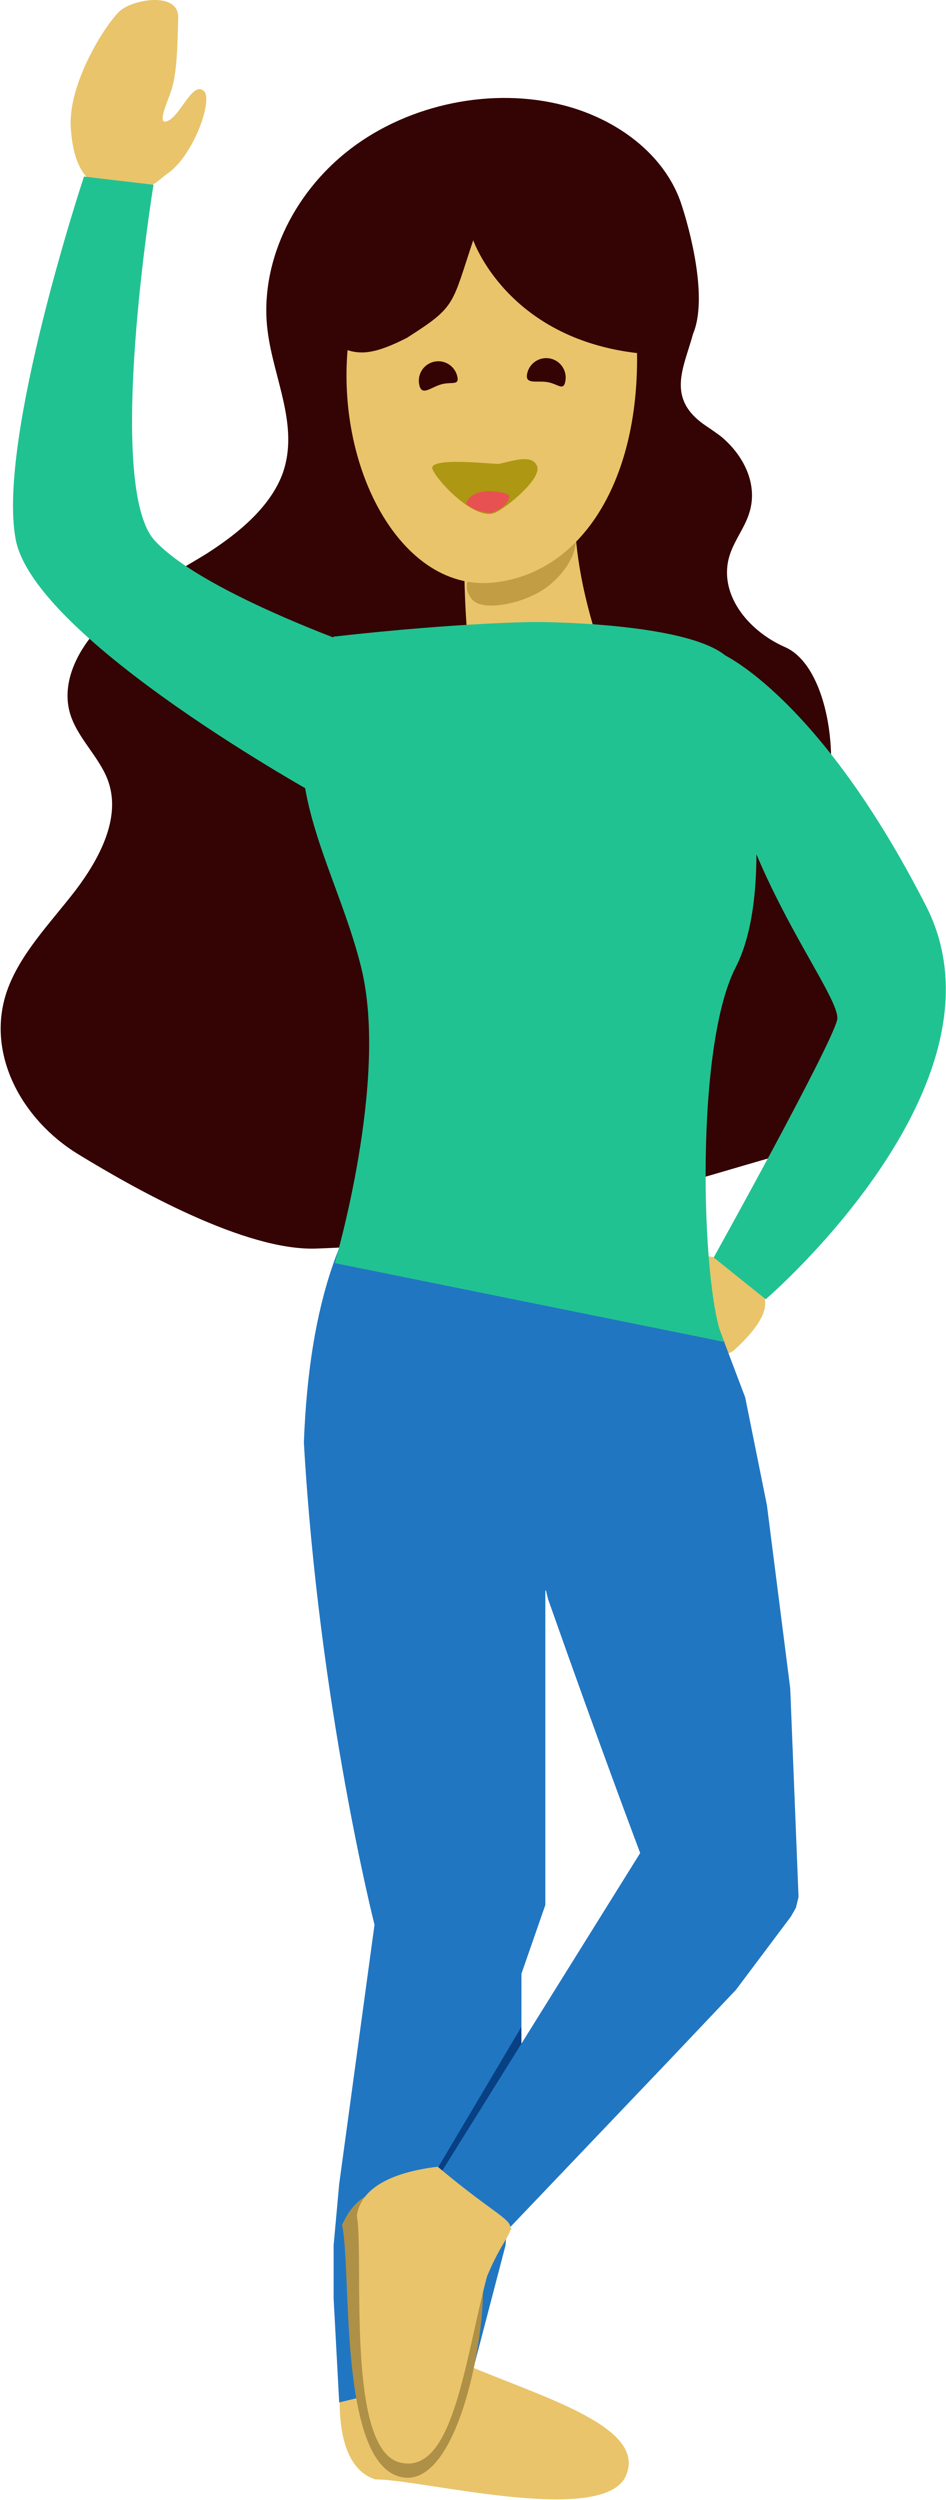 <svg width="509" height="1345" viewBox="0 0 509 1345" fill="none" xmlns="http://www.w3.org/2000/svg">
<path d="M336.73 1332.02C324.52 1359.48 224.909 1333.49 202.061 1333.93C191.429 1330.73 181.708 1318.56 182.837 1286.86C233.996 1242.41 209.222 1247.85 245.28 1269.84C287.534 1288.63 348.94 1304.56 336.73 1332.02Z" fill="#E9C46A"/>
<path d="M394.557 726.787C367.447 741.33 341.254 747.184 330.877 746.348C308.181 716.306 301.147 717.904 312.295 707.397C323.442 696.891 329.074 712.339 339.355 707.397C345.406 704.443 360.074 699.065 352.162 696.513C344.249 693.961 325.776 702.823 325.365 694.051C325.059 686.776 355.366 672.059 373.709 674.966C383.87 676.551 386.066 674.995 394.557 682.629C403.048 690.262 428.574 695.852 394.557 726.787Z" fill="#E9C46A"/>
<path d="M367.012 571.5C233.233 574.346 169.126 626.097 163.5 776C171.534 917.289 201.5 1035.5 201.5 1035.5L182.5 1175L179.5 1208L179.5 1236.5L182.5 1292.5L254.5 1275L272 1208L280.562 1104.5L280.562 1061.86L293.422 1024.86L293.422 856L349.587 758.417L367.012 571.5Z" fill="#2176C2"/>
<path d="M379.713 229.022C358.042 214.338 368 197.837 372.897 179.602C381.09 160.294 371.104 123.025 366.26 108.786C357.362 83.251 332.477 64.25 303.467 56.712C265.304 46.673 220.443 55.766 188.648 80.047C156.854 104.328 139.395 142.78 144.014 178.244C147.242 203.723 160.923 228.879 152.275 254.163C145.831 272.326 128.825 286.565 111.271 297.798C93.421 308.886 74.104 318.34 58.777 332.128C43.45 345.917 32.506 365.512 37.587 383.514C41.486 397.105 53.737 407.333 58.299 420.521C65.029 439.883 53.873 461.561 40.574 479.084C27.036 496.672 10.649 513.221 3.697 533.322C-7.707 566.55 11.356 602.197 42.094 620.98C72.832 639.763 132.083 673.164 170.253 671.718C274.664 668.059 337.478 644.617 438.533 615.963C463.635 616.761 442.158 627.567 472.113 618.851C475.8 616.694 480.642 615.352 487.762 594.844C493.958 566.164 487.729 559.333 463.862 485.398C430.593 464.357 439.847 458.683 445.5 428.337C451.085 398.355 442.825 357.116 422.434 348.169C402.043 339.222 386.074 318.958 392.674 298.501C395.19 290.622 400.978 283.442 403.254 275.627C407.918 260.417 400.113 244.721 387.622 234.558C385.38 232.907 382.843 231.11 379.713 229.022Z" fill="#340404"/>
<path d="M309.171 268.905C307.996 306.695 321.113 342.468 322.624 348.108C315.762 362.035 268.167 373.71 251 336C247.285 282.597 252.654 218.771 252.654 218.771L277.439 245.373L309.171 268.905Z" fill="#E9C46A"/>
<path d="M307.484 283.949C313.199 290.876 307.951 304.643 295.763 314.698C283.575 324.753 259.715 329.427 254 322.5C248.285 315.573 249.5 306.5 275.068 289.613C287.257 279.558 301.77 277.022 307.484 283.949Z" fill="#C29D44"/>
<path d="M341.393 167.334C350.18 249.978 316.617 308.428 265.096 313.455C213.574 318.481 176.446 244.906 188.827 174.189C222.146 110.328 271.199 103.04 271.199 103.04L302.252 101.644L341.393 167.334Z" fill="#E9C46A"/>
<path d="M388.956 352C388.956 352 440.907 375.042 498.25 487.36C547.102 583.119 412 699 412 699L384 676.525C384 676.525 446.702 563.724 450.408 548.787C454.114 533.85 375.479 444.17 388.956 352Z" fill="#21C292"/>
<path d="M38.067 68.29C36.675 44.293 57.479 11.902 64.785 5.676C72.091 -0.551 96.304 -4.539 95.886 9.593C95.469 23.725 95.399 39.466 91.92 49.401C89.903 55.277 83.849 68.36 90.668 64.862C97.487 61.364 103.749 43.524 109.732 48.981C114.673 53.528 104.514 82.911 90.668 92.986C83.014 98.582 82.597 101.031 72.091 101.591C61.584 102.15 40.293 106.348 38.067 68.29Z" fill="#E9C46A"/>
<path d="M254.627 129.242C242.832 164.406 245.627 164.742 218.911 181.773C185.212 198.946 187.647 184.131 151 173.5L203 79L278.726 65.242L354.127 123.303L342.753 189.951C272.627 181.773 254.627 129.242 254.627 129.242Z" fill="#340404"/>
<path d="M45.183 95C45.183 95 -1.591 235.97 8.399 290.011C18.389 344.052 172.977 429 172.977 429L202 351.309C202 351.309 110.388 320.197 83.284 290.86C56.18 261.524 82.587 99.4 82.587 99.4L45.183 95Z" fill="#21C292"/>
<path d="M266.384 275.821C255.73 280.439 235.714 259.371 232.745 252.52C229.775 245.669 263.813 249.623 268.131 249.581C274.169 248.658 285.957 243.76 288.926 250.611C291.896 257.462 272.256 273.276 266.384 275.821Z" fill="#AE9712"/>
<path d="M273.908 266.628C274.537 270.391 268.898 274.745 263.877 276.041C260.193 275.436 256.148 275.338 251.024 271.421C250.681 268.192 255.265 264.941 260.719 264.362C266.173 263.784 273.192 265.348 273.908 266.628Z" fill="#E75151"/>
<path d="M294.678 205.598C300.375 206.604 303.207 210.659 304.213 204.961C305.22 199.263 301.416 193.829 295.719 192.822C290.021 191.816 284.586 195.619 283.58 201.317C282.574 207.014 288.98 204.591 294.678 205.598Z" fill="#340404"/>
<path d="M237.578 206.729C243.167 205.231 247.447 207.708 245.95 202.119C244.453 196.531 238.708 193.214 233.119 194.711C227.531 196.209 224.214 201.953 225.711 207.542C227.209 213.131 231.99 208.226 237.578 206.729Z" fill="#340404"/>
<path d="M235.538 1166.35L280.5 1090.5L280.5 1099.5L249.06 1174.16L235.538 1166.35Z" fill="#074083"/>
<path d="M384 707C297.936 722.172 272.598 770.642 294.868 860.274C323.807 942.389 344.453 996.915 344.453 996.915L230.458 1179.86L273.819 1198.92L360 1108.5L396 1070.5L425.58 1031.07L428.263 1026.33L429.659 1020.54L425.187 908.329L412.639 809.749L400.959 751.782L384 707Z" fill="#2176C2"/>
<path d="M215.036 1332.44C181.588 1323.48 189.426 1219.88 184 1197C189.5 1185.5 196.679 1175.22 232.507 1172.55C293.432 1218.57 275.9 1181.17 259 1220C264 1243 248.484 1341.4 215.036 1332.44Z" fill="#AE9047"/>
<path d="M214.894 1324.72C185.869 1316.95 196 1214.5 192 1192C193.5 1181 204 1169.5 235.495 1165.67C287.382 1209.27 278.143 1185.64 262.044 1224.69C250.075 1269.36 243.919 1332.5 214.894 1324.72Z" fill="#E9C46A"/>
<path d="M288.908 334.637C288.908 334.637 391.172 334.637 395.782 361.048C399.564 382.716 419.014 475.376 395.782 520.551C372.549 565.725 377.956 703.357 389.963 722L180.118 679.535C180.118 679.535 209.305 581.191 194.357 520.551C179.409 459.91 139.5 410.5 179.5 342.5C249.5 334.637 288.908 334.637 288.908 334.637Z" fill="#21C292"/>
</svg>
